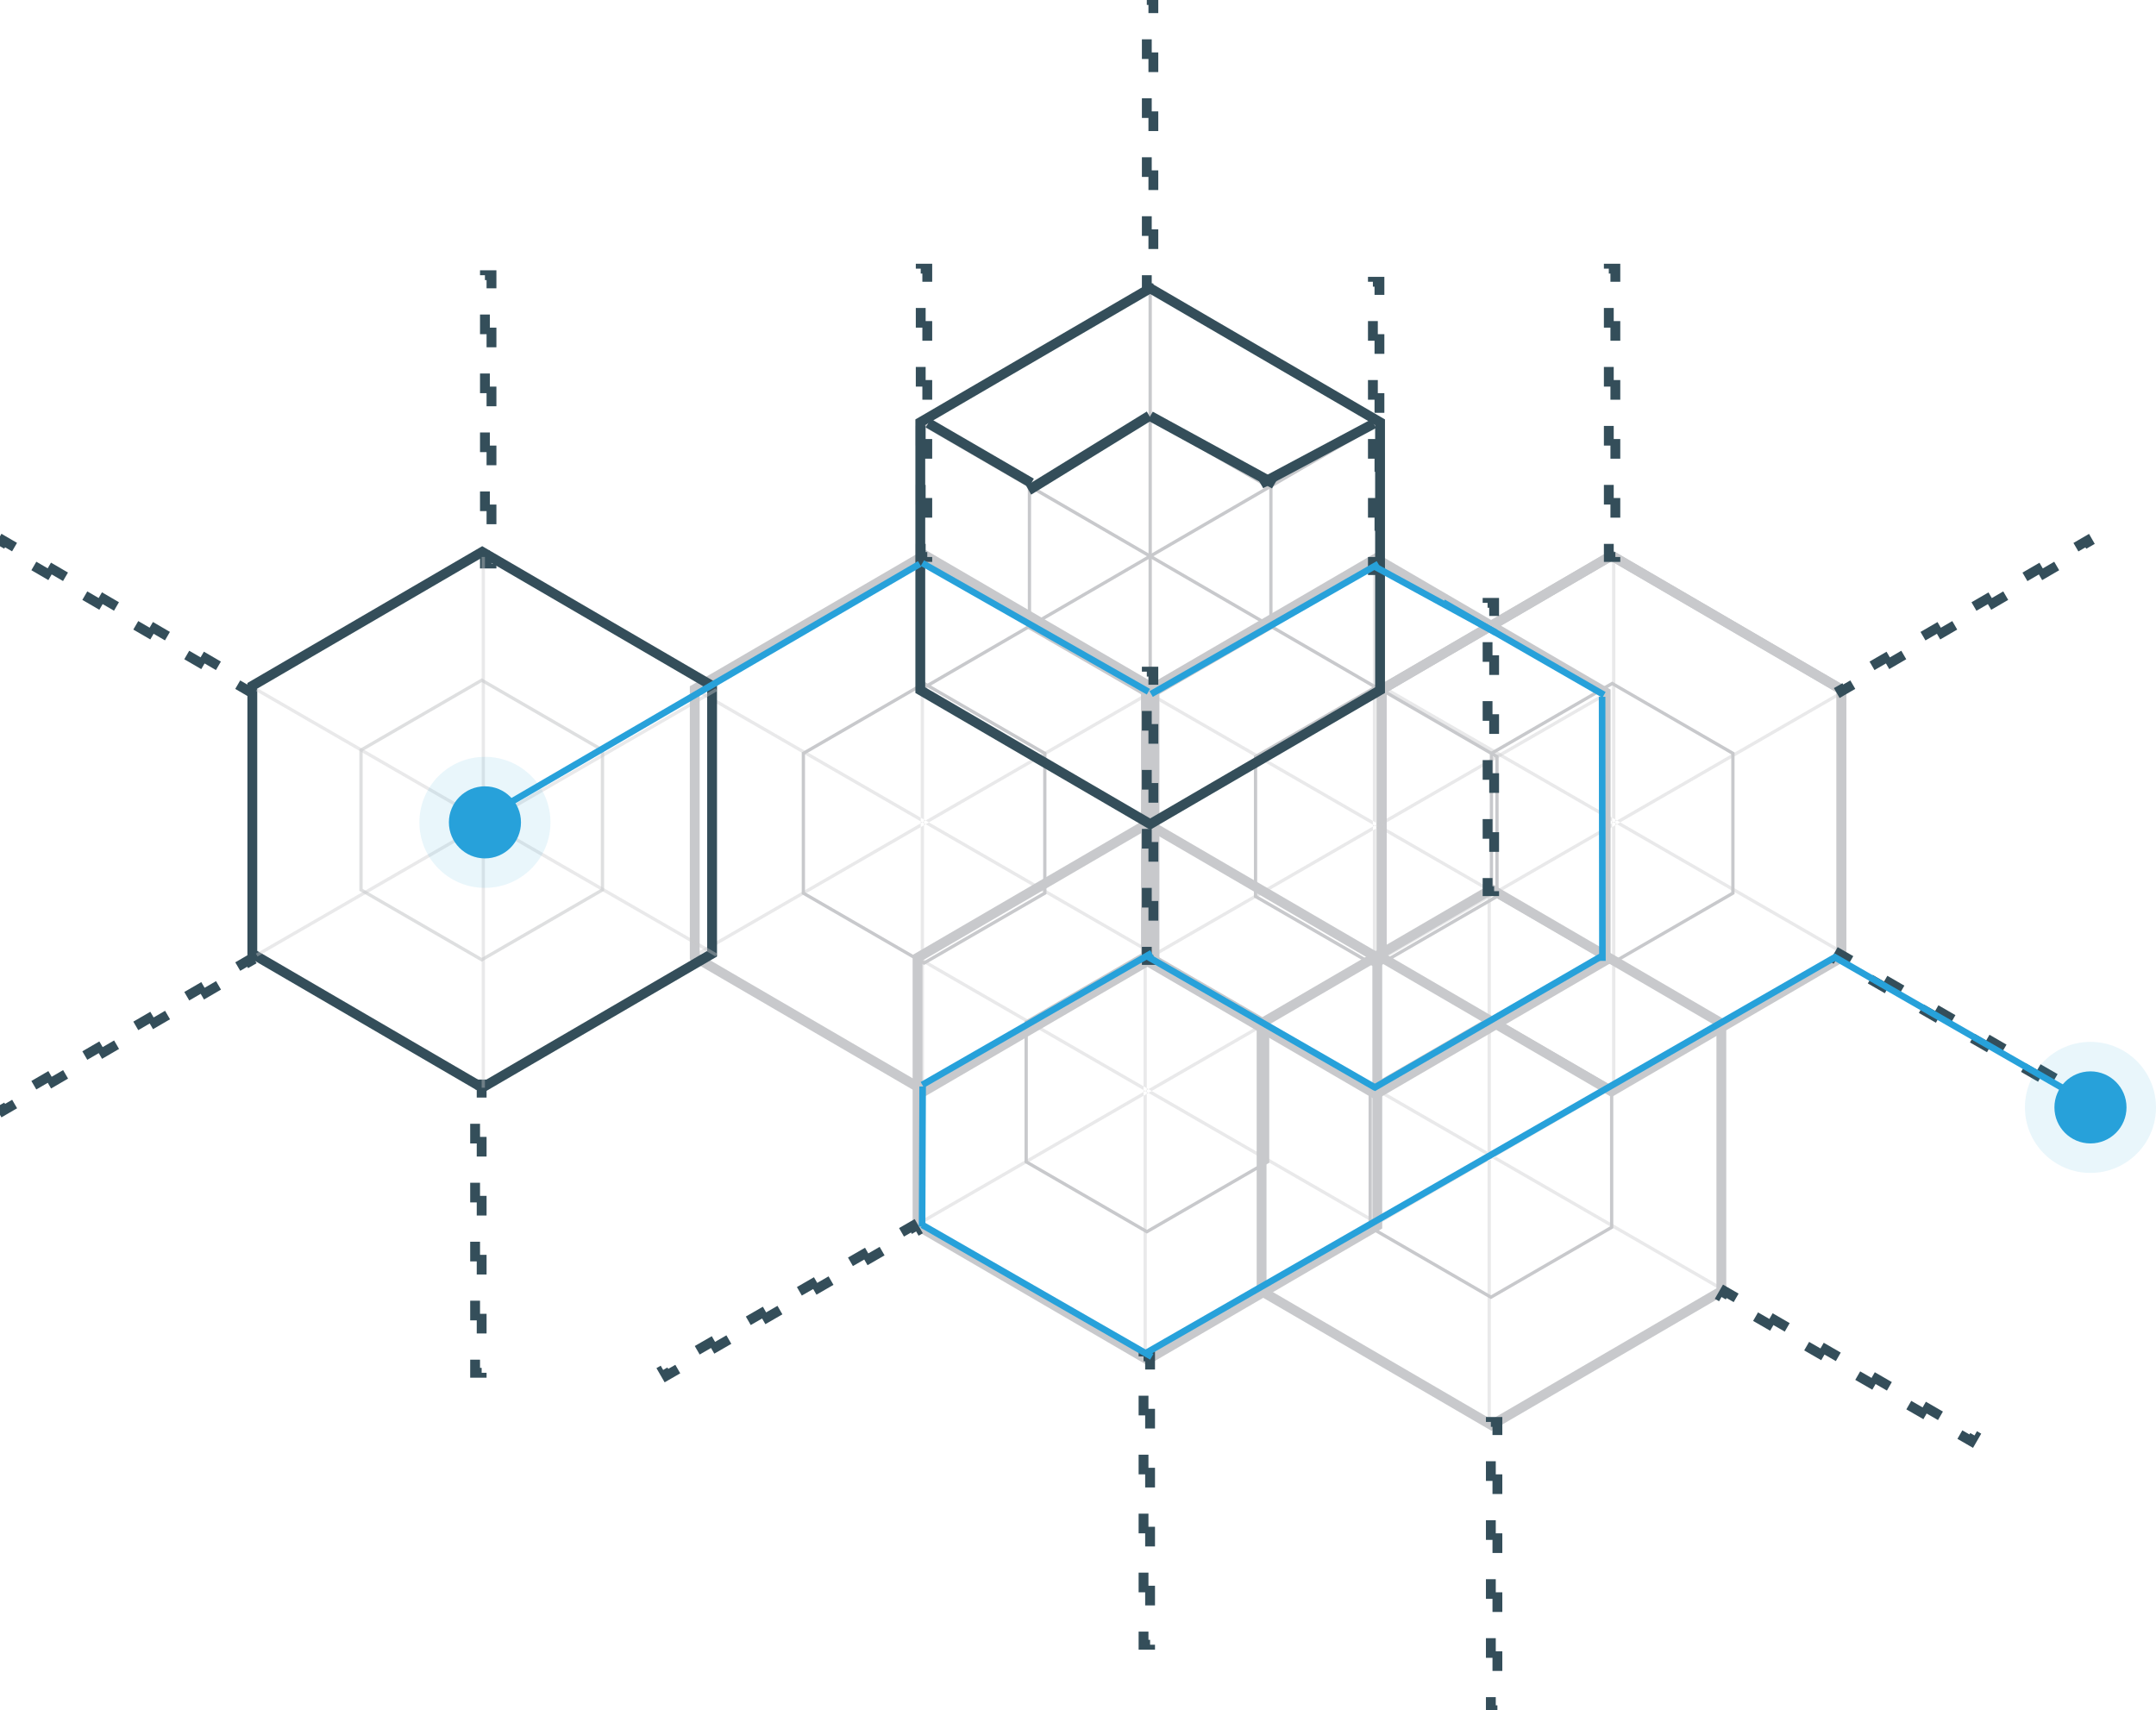 <svg id="高性能架构" xmlns="http://www.w3.org/2000/svg" width="658" height="522" viewBox="0 0 658 522">
<defs>
    <style>
      .cls-1, .cls-10, .cls-3, .cls-6, .cls-8, .cls-9 {
        fill: none;
      }

      .cls-1, .cls-10, .cls-3 {
        stroke: #c8c9cc;
      }

      .cls-1, .cls-10 {
        stroke-width: 1px;
      }

      .cls-1, .cls-10, .cls-11, .cls-2, .cls-3, .cls-5, .cls-6, .cls-7, .cls-9 {
        fill-rule: evenodd;
      }

      .cls-2, .cls-4, .cls-5 {
        fill: #c8c9cc;
      }

      .cls-2 {
        opacity: 0.4;
      }

      .cls-3, .cls-6, .cls-8, .cls-9 {
        stroke-width: 3px;
      }

      .cls-6, .cls-8, .cls-9 {
        stroke: #344e5a;
      }

      .cls-7 {
        fill: #344e5a;
      }

      .cls-8, .cls-9 {
        stroke-dasharray: 6 12;
      }

      .cls-10 {
        opacity: 0.6;
      }

      .cls-11, .cls-12, .cls-13 {
        fill: #27a1da;
      }

      .cls-12 {
        opacity: 0.1;
      }
    </style>
  </defs>
  <g id="组_18" data-name="组 18">
    <path id="多边形_3_拷贝_10" data-name="多边形 3 拷贝 10" class="cls-1" d="M492.027,293.936l-36.846-21.331V229.942l36.846-21.331,36.845,21.331v42.663Z"/>
    <path id="矩形_15_拷贝_4" data-name="矩形 15 拷贝 4" class="cls-2" d="M492,170h1V332h-1V170Zm71.4,40.067,0.5,0.866-140.3,81-0.5-.866Zm0.5,81-0.5.866-140.3-81,0.5-.866Z"/>
    <path id="多边形_3_拷贝_5" data-name="多边形 3 拷贝 5" class="cls-3" d="M491.839,333.115l-70.158-40.884v-81.77l70.158-40.885L562,210.461v81.77Z"/>
    <path id="多边形_3_拷贝_7" data-name="多边形 3 拷贝 7" class="cls-3" d="M421.681,292.231v-81.77l70.158-40.885L562,210.461v81.77"/>
  </g>
  <g id="组_16" data-name="组 16">
    <path id="多边形_3_拷贝_11" data-name="多边形 3 拷贝 11" class="cls-1" d="M420.027,294.936l-36.846-21.331V230.942l36.846-21.331,36.845,21.331v42.663Z"/>
    <path id="矩形_15_拷贝_2" data-name="矩形 15 拷贝 2" class="cls-2" d="M419,171h1V333h-1V171Zm71.4,40.067,0.5,0.866-140.3,81-0.5-.866Zm0.5,81-0.5.866-140.3-81,0.5-.866Z"/>
    <path id="多边形_3_拷贝_6" data-name="多边形 3 拷贝 6" class="cls-3" d="M419.889,333.992l-70.158-40.885V211.338l70.158-40.885,70.158,40.885v81.769Z"/>
  </g>
  <g id="组_17" data-name="组 17">
    <path id="多边形_3_拷贝_9" data-name="多边形 3 拷贝 9" class="cls-1" d="M282.027,293.936l-36.846-21.331V229.942l36.846-21.331,36.845,21.331v42.663Z"/>
    <path id="矩形_15_拷贝_3" data-name="矩形 15 拷贝 3" class="cls-2" d="M281,170h1V332h-1V170Zm71.4,40.067,0.5,0.866-140.3,81-0.5-.866Zm0.5,81-0.5.866-140.3-81,0.5-.866Z"/>
    <path id="多边形_3_拷贝_4" data-name="多边形 3 拷贝 4" class="cls-3" d="M282.189,332.977l-70.158-40.885v-81.77l70.158-40.885,70.158,40.885v81.77Z"/>
  </g>
  <g id="组_17_拷贝" data-name="组 17 拷贝">
    <path id="多边形_3_拷贝_9-2" data-name="多边形 3 拷贝 9" class="cls-1" d="M350.027,375.936l-36.846-21.331V311.942l36.846-21.331,36.845,21.331v42.663Z"/>
    <path id="矩形_15_拷贝_3-2" data-name="矩形 15 拷贝 3" class="cls-2" d="M349,252h1V414h-1V252Zm71.4,40.067,0.5,0.866-140.3,81-0.5-.866Zm0.5,81-0.5.866-140.3-81,0.5-.866Z"/>
    <path id="多边形_3_拷贝_4-2" data-name="多边形 3 拷贝 4" class="cls-3" d="M350.189,414.977l-70.158-40.885v-81.77l70.158-40.885,70.158,40.885v81.77Z"/>
  </g>
  <path id="多边形_3_拷贝_9-3" data-name="多边形 3 拷贝 9" class="cls-1" d="M455.027,395.936l-36.846-21.331V331.942l36.846-21.331,36.845,21.331v42.663Z"/>
  <path id="矩形_15_拷贝_3-3" data-name="矩形 15 拷贝 3" class="cls-2" d="M454,272h1V434h-1V272Zm71.4,40.067,0.5,0.866-140.3,81-0.5-.866Zm0.5,81-0.5.866-140.3-81,0.5-.866Z"/>
  <path id="多边形_3_拷贝_4-3" data-name="多边形 3 拷贝 4" class="cls-3" d="M455.189,434.976l-70.158-40.884v-81.77l70.158-40.885,70.158,40.885v81.77Z"/>
  <rect id="矩形_13" data-name="矩形 13" class="cls-4" x="350.531" y="89.031" width="1" height="161.5"/>
  <path id="矩形_13_拷贝" data-name="矩形 13 拷贝" class="cls-5" d="M420.28,128.953l0.5,0.879L281.77,210.586l-0.5-.879Z"/>
  <path id="矩形_13_拷贝_2" data-name="矩形 13 拷贝 2" class="cls-5" d="M420.784,209.707l-0.5.879L281.265,129.832l0.5-.879Z"/>
  <path id="多边形_3" data-name="多边形 3" class="cls-6" d="M351.028,251.532l-70.157-40.885v-81.77l70.157-40.885,70.158,40.885v81.77Z"/>
  <path id="多边形_3_拷贝" data-name="多边形 3 拷贝" class="cls-1" d="M351.027,212.936l-36.846-21.331V148.942l36.846-21.331,36.845,21.331v42.663Z"/>
  <path id="矩形_14" data-name="矩形 14" class="cls-7" d="M284.052,127.819L315.527,146.1l-1.514,2.639-31.475-18.284Z"/>
  <path id="矩形_14_拷贝" data-name="矩形 14 拷贝" class="cls-7" d="M350,125.6l-36.823,22.68,1.529,2.687,36.823-22.68Z"/>
  <path id="矩形_14_拷贝_2" data-name="矩形 14 拷贝 2" class="cls-7" d="M389.755,146.4l-37.932-20.747-1.549,2.676,37.933,20.747Z"/>
  <path id="矩形_14_拷贝_9" data-name="矩形 14 拷贝 9" class="cls-7" d="M384,146.382L418.477,128l1.53,2.629-34.482,18.387Z"/>
  <rect id="矩形_15" data-name="矩形 15" class="cls-8" x="350" width="2" height="88"/>
  <rect id="矩形_15_拷贝" data-name="矩形 15 拷贝" class="cls-8" x="148" y="84" width="2" height="88"/>
  <rect id="矩形_15_拷贝_6" data-name="矩形 15 拷贝 6" class="cls-8" x="491" y="82" width="2" height="88"/>
  <rect id="矩形_15_拷贝_7" data-name="矩形 15 拷贝 7" class="cls-8" x="419" y="86" width="2" height="88"/>
  <rect id="矩形_15_拷贝_8" data-name="矩形 15 拷贝 8" class="cls-8" x="454" y="184" width="2" height="88"/>
  <rect id="矩形_15_拷贝_9" data-name="矩形 15 拷贝 9" class="cls-8" x="350" y="205" width="2" height="88"/>
  <rect id="矩形_15_拷贝_10" data-name="矩形 15 拷贝 10" class="cls-8" x="281" y="82" width="2" height="88"/>
  <rect id="矩形_15_拷贝_11" data-name="矩形 15 拷贝 11" class="cls-8" x="455" y="434" width="2" height="88"/>
  <rect id="矩形_15_拷贝_13" data-name="矩形 15 拷贝 13" class="cls-8" x="349" y="414" width="2" height="88"/>
  <rect id="矩形_15_拷贝_14" data-name="矩形 15 拷贝 14" class="cls-8" x="145" y="331" width="2" height="88"/>
  <path id="矩形_15_拷贝_15" data-name="矩形 15 拷贝 15" class="cls-9" d="M279.605,375.866l-1-1.732-76.21,44,1,1.732Z"/>
  <path id="矩形_15_拷贝_16" data-name="矩形 15 拷贝 16" class="cls-9" d="M638.011,166.75l-1-1.741-76.025,44.24,1,1.742Z"/>
  <path id="矩形_15_拷贝_17" data-name="矩形 15 拷贝 17" class="cls-9" d="M560.4,292.866l1-1.732,76.21,44-1,1.732Z"/>
  <path id="矩形_15_拷贝_20" data-name="矩形 15 拷贝 20" class="cls-9" d="M525.4,395.866l1-1.732,76.21,44-1,1.732Z"/>
  <path id="矩形_15_拷贝_18" data-name="矩形 15 拷贝 18" class="cls-9" d="M77.011,294.751l-1-1.742-76.025,44.24,1,1.742Z"/>
  <path id="矩形_15_拷贝_19" data-name="矩形 15 拷贝 19" class="cls-9" d="M-0.011,166.72l1-1.742,76.025,44.27-1,1.743Z"/>
  <path id="多边形_3_拷贝_3" data-name="多边形 3 拷贝 3" class="cls-6" d="M147.168,331.977L77.01,291.092v-81.77l70.158-40.885,70.158,40.885v81.77Z"/>
  <path id="矩形_15_拷贝_5" data-name="矩形 15 拷贝 5" class="cls-2" d="M147,170h1V332h-1V170Zm71.4,40.067,0.5,0.866-140.3,81-0.5-.866Zm0.5,81-0.5.866-140.3-81,0.5-.866Z"/>
  <path id="多边形_3_拷贝_2" data-name="多边形 3 拷贝 2" class="cls-10" d="M147.027,292.936l-36.846-21.331V228.942l36.846-21.331,36.845,21.331v42.663Z"/>
  <path id="矩形_15_拷贝_21" data-name="矩形 15 拷贝 21" class="cls-11" d="M147.829,250.7l-1.01-1.735,133.352-77.7,1.01,1.736Z"/>
  <path id="矩形_15_拷贝_22" data-name="矩形 15 拷贝 22" class="cls-11" d="M351.829,212.7l-1.01-1.735,69.352-39.7,1.01,1.736Z"/>
  <path id="矩形_15_拷贝_24" data-name="矩形 15 拷贝 24" class="cls-11" d="M418.971,173.751l1-1.742,37.061,20.208-1,1.743Z"/>
  <path id="矩形_15_拷贝_25" data-name="矩形 15 拷贝 25" class="cls-11" d="M439.971,184.751l1-1.742,49.061,28.208-1,1.743Z"/>
  <path id="矩形_15_拷贝_26" data-name="矩形 15 拷贝 26" class="cls-11" d="M487.945,212.692l2.008-.008,0.1,80.592-2.008.008Z"/>
  <path id="矩形_15_拷贝_27" data-name="矩形 15 拷贝 27" class="cls-11" d="M488.367,290.925l1.01,1.735-69.744,40.384-1.01-1.736Z"/>
  <path id="矩形_15_拷贝_28" data-name="矩形 15 拷贝 28" class="cls-11" d="M420.421,331.217l-1,1.743-69.846-40.209,1-1.742Z"/>
  <path id="矩形_15_拷贝_29" data-name="矩形 15 拷贝 29" class="cls-11" d="M280.985,330.247l1,1.744,70.03-40.238-1-1.744Z"/>
  <path id="矩形_15_拷贝_31" data-name="矩形 15 拷贝 31" class="cls-11" d="M352.015,413.247l-1,1.744-70.03-40.238,1-1.744Z"/>
  <path id="矩形_15_拷贝_32" data-name="矩形 15 拷贝 32" class="cls-11" d="M348.984,412.247l1,1.744,211.03-121.238-1-1.744Z"/>
  <path id="矩形_15_拷贝_33" data-name="矩形 15 拷贝 33" class="cls-11" d="M637.015,335.247l-1,1.744-77.031-44.238,1-1.744Z"/>
  <path id="矩形_15_拷贝_30" data-name="矩形 15 拷贝 30" class="cls-11" d="M280.411,374.381l2.01,0.005,0.168-42.767-2.01-.006Z"/>
  <path id="矩形_15_拷贝_23" data-name="矩形 15 拷贝 23" class="cls-11" d="M349.989,211.986l1.005-1.716-68.983-39.256-1.005,1.716Z"/>
  <circle id="椭圆_3_拷贝_3" data-name="椭圆 3 拷贝 3" class="cls-12" cx="148" cy="251" r="20"/>
  <circle id="椭圆_3" data-name="椭圆 3" class="cls-13" cx="148" cy="251" r="11"/>
  <circle id="椭圆_3_拷贝_2" data-name="椭圆 3 拷贝 2" class="cls-12" cx="638" cy="338" r="20"/>
  <circle id="椭圆_3_拷贝" data-name="椭圆 3 拷贝" class="cls-13" cx="638" cy="338" r="11"/>
</svg>
